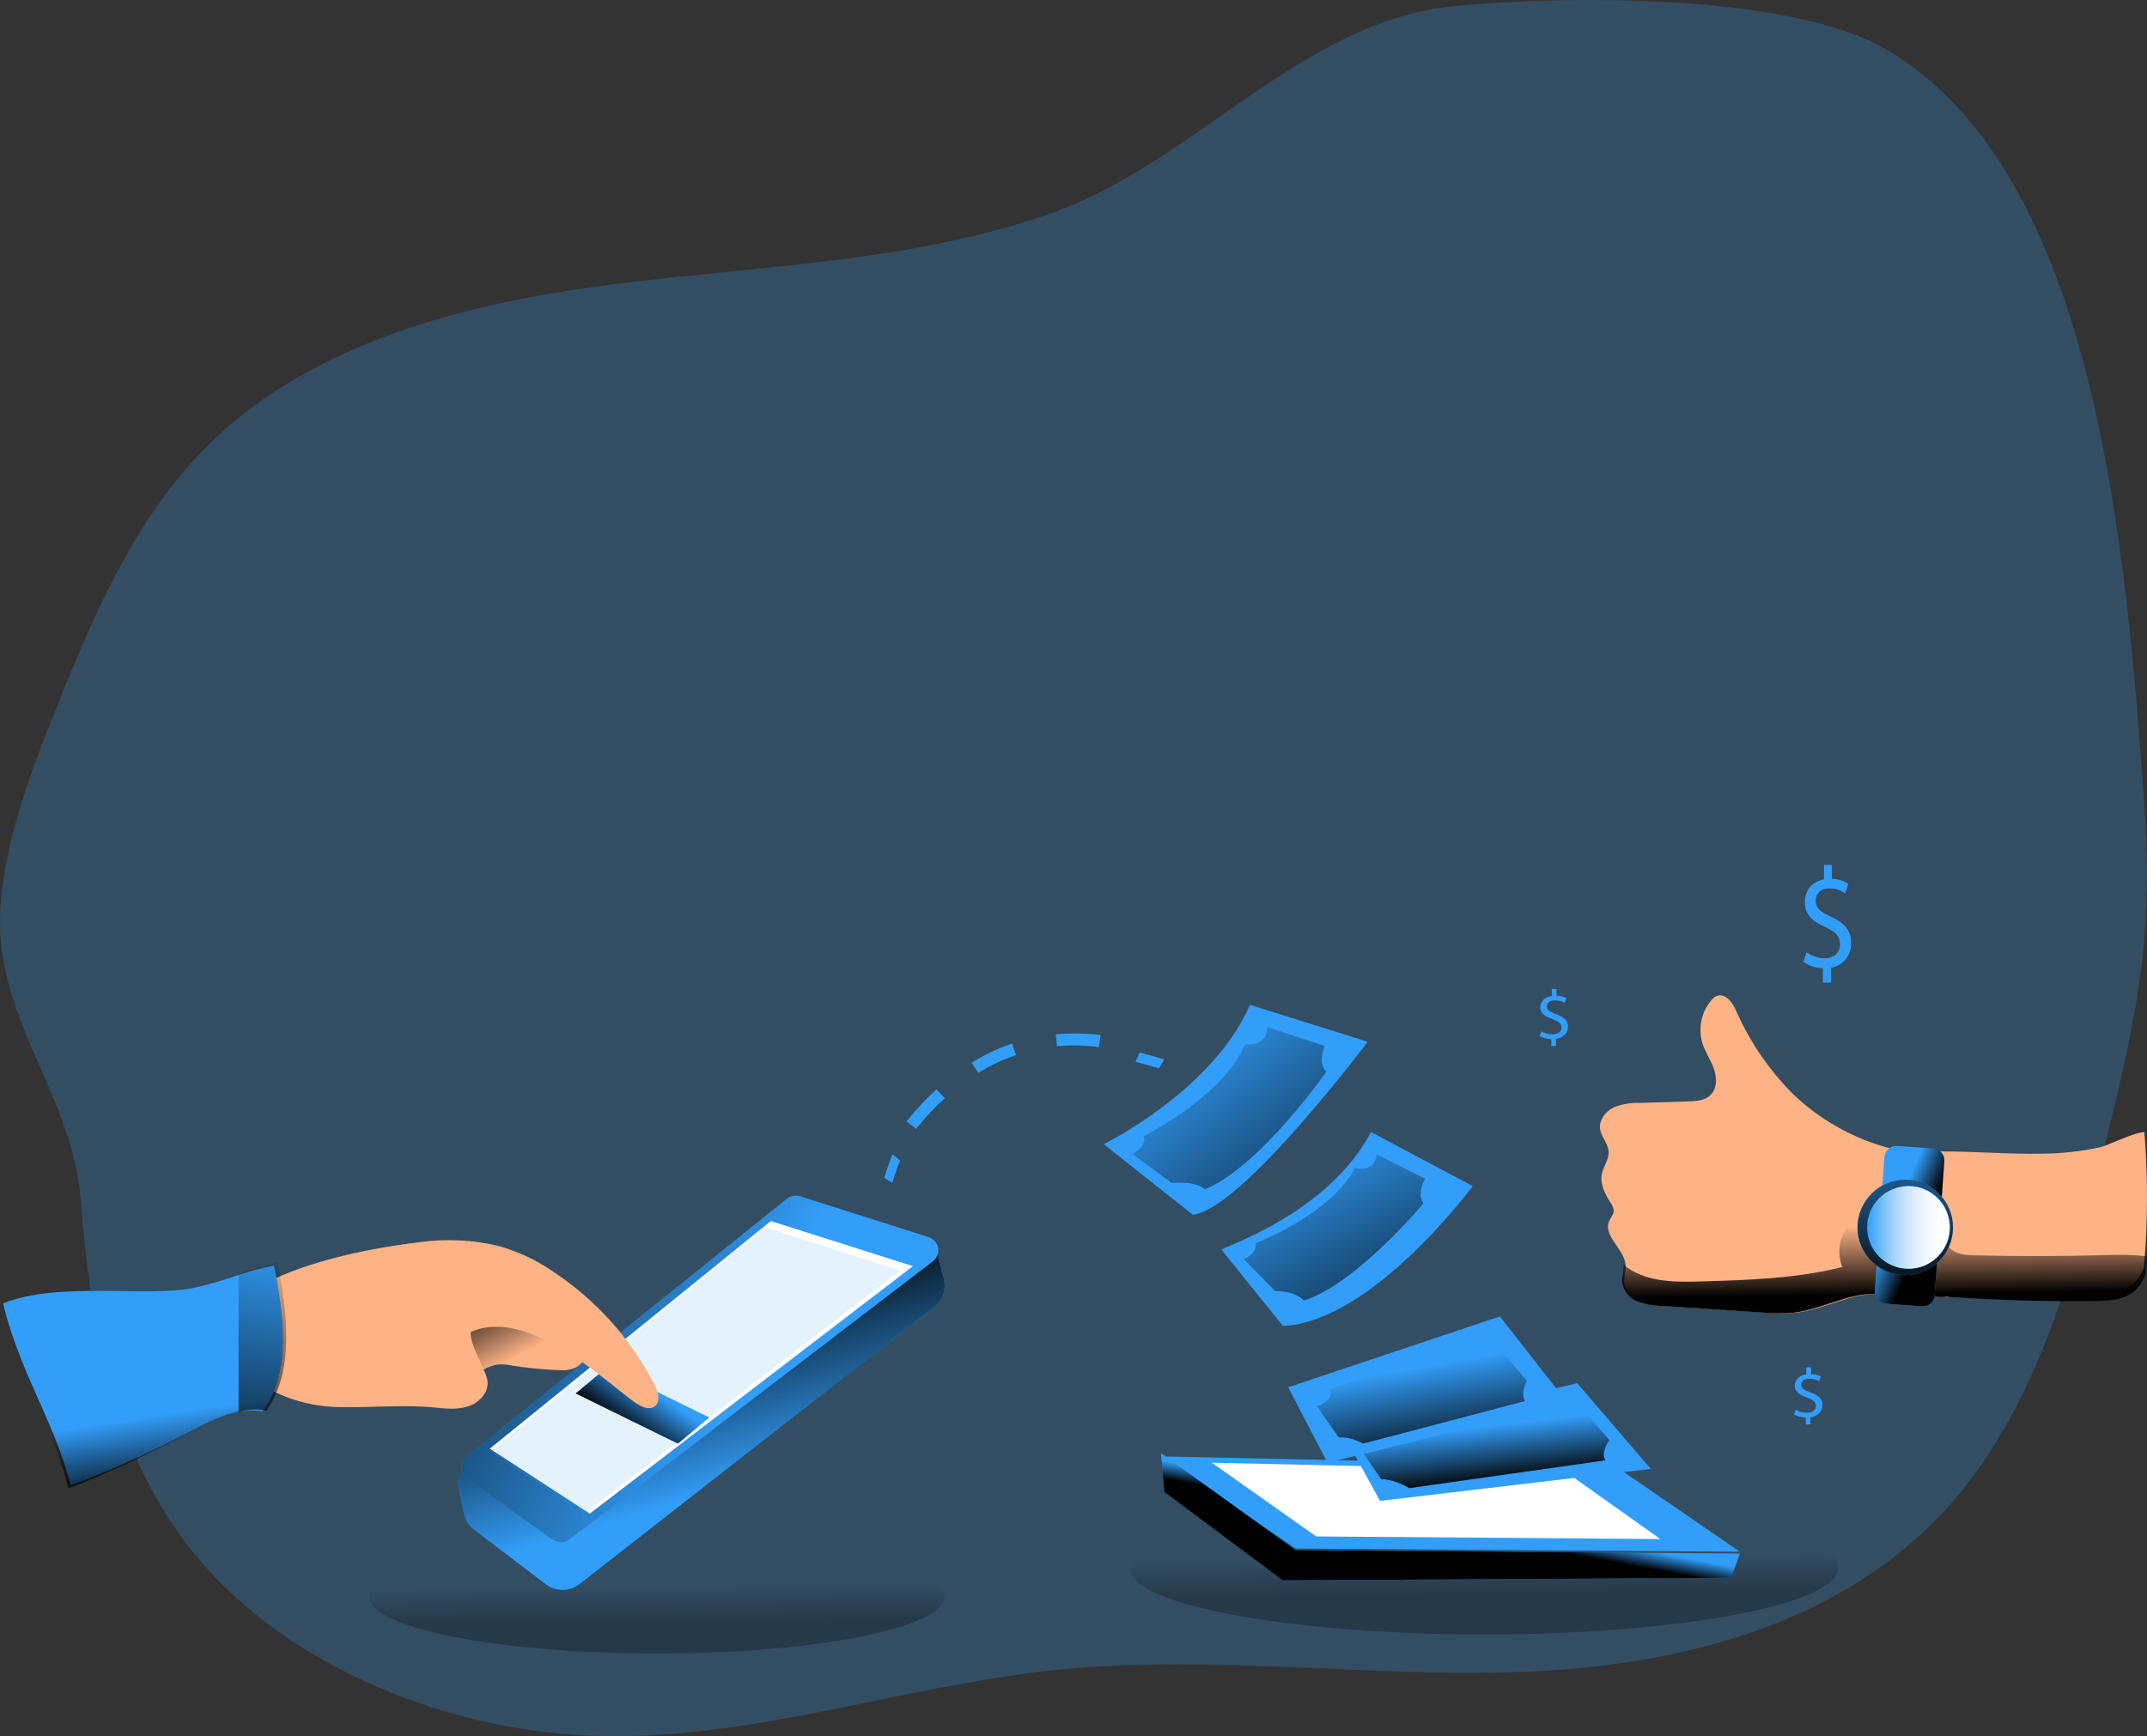 <?xml version="1.0" encoding="UTF-8"?>
<svg width="675px" height="546px" viewBox="0 0 675 546" version="1.1" xmlns="http://www.w3.org/2000/svg" xmlns:xlink="http://www.w3.org/1999/xlink">
    <rect x="0" y="0" width="675" height="546" fill="#333333" stroke="none"/>
    <!-- Generator: Sketch 55.2 (78181) - https://sketchapp.com -->
    <title>Graphic</title>
    <desc>Created with Sketch.</desc>
    <defs>
        <linearGradient x1="49.531%" y1="41.34%" x2="51.272%" y2="73.655%" id="linearGradient-1">
            <stop stop-color="#010101" stop-opacity="0" offset="0%"></stop>
            <stop stop-color="#010101" offset="95%"></stop>
        </linearGradient>
        <linearGradient x1="49.52%" y1="42.236%" x2="51.315%" y2="71.209%" id="linearGradient-2">
            <stop stop-color="#010101" stop-opacity="0" offset="0%"></stop>
            <stop stop-color="#010101" offset="95%"></stop>
        </linearGradient>
        <linearGradient x1="67.511%" y1="67.441%" x2="20%" y2="28.695%" id="linearGradient-3">
            <stop stop-color="#010101" stop-opacity="0" offset="0%"></stop>
            <stop stop-color="#010101" offset="95%"></stop>
        </linearGradient>
        <linearGradient x1="49.174%" y1="33.276%" x2="67.881%" y2="93.626%" id="linearGradient-4">
            <stop stop-color="#010101" stop-opacity="0" offset="0%"></stop>
            <stop stop-color="#010101" offset="95%"></stop>
        </linearGradient>
        <linearGradient x1="59.936%" y1="69.569%" x2="38.157%" y2="16.903%" id="linearGradient-5">
            <stop stop-color="#010101" stop-opacity="0" offset="0%"></stop>
            <stop stop-color="#010101" offset="95%"></stop>
        </linearGradient>
        <linearGradient x1="59.319%" y1="53.233%" x2="-45.38%" y2="16.597%" id="linearGradient-6">
            <stop stop-color="#010101" stop-opacity="0" offset="0%"></stop>
            <stop stop-color="#010101" offset="95%"></stop>
        </linearGradient>
        <linearGradient x1="64.474%" y1="37.986%" x2="24.515%" y2="71.126%" id="linearGradient-7">
            <stop stop-color="#010101" stop-opacity="0" offset="0%"></stop>
            <stop stop-color="#010101" offset="95%"></stop>
        </linearGradient>
        <linearGradient x1="50.786%" y1="48.559%" x2="43.52%" y2="57.136%" id="linearGradient-8">
            <stop stop-color="#010101" stop-opacity="0" offset="0%"></stop>
            <stop stop-color="#010101" offset="95%"></stop>
        </linearGradient>
        <linearGradient x1="49.563%" y1="41.63%" x2="51.712%" y2="89.39%" id="linearGradient-9">
            <stop stop-color="#010101" stop-opacity="0" offset="0%"></stop>
            <stop stop-color="#010101" offset="95%"></stop>
        </linearGradient>
        <linearGradient x1="49.225%" y1="38.281%" x2="70.609%" y2="104.028%" id="linearGradient-10">
            <stop stop-color="#010101" stop-opacity="0" offset="0%"></stop>
            <stop stop-color="#010101" offset="95%"></stop>
        </linearGradient>
        <linearGradient x1="12.748%" y1="8.791%" x2="152.135%" y2="151.433%" id="linearGradient-11">
            <stop stop-color="#010101" stop-opacity="0" offset="0%"></stop>
            <stop stop-color="#010101" offset="95%"></stop>
        </linearGradient>
        <linearGradient x1="16.157%" y1="-2.617%" x2="125.88%" y2="155.127%" id="linearGradient-12">
            <stop stop-color="#010101" stop-opacity="0" offset="0%"></stop>
            <stop stop-color="#010101" offset="95%"></stop>
        </linearGradient>
        <linearGradient x1="41.517%" y1="27.064%" x2="74.144%" y2="115.855%" id="linearGradient-13">
            <stop stop-color="#010101" stop-opacity="0" offset="0%"></stop>
            <stop stop-color="#010101" offset="95%"></stop>
        </linearGradient>
        <linearGradient x1="53.01%" y1="-18.493%" x2="41.189%" y2="188.735%" id="linearGradient-14">
            <stop stop-color="#010101" stop-opacity="0" offset="0%"></stop>
            <stop stop-color="#010101" offset="95%"></stop>
        </linearGradient>
        <linearGradient x1="31.372%" y1="34.134%" x2="66.318%" y2="63.905%" id="linearGradient-15">
            <stop stop-color="#010101" stop-opacity="0" offset="0%"></stop>
            <stop stop-color="#010101" offset="95%"></stop>
        </linearGradient>
        <linearGradient x1="50%" y1="-106.876%" x2="50%" y2="144.444%" id="linearGradient-16">
            <stop stop-color="#010101" stop-opacity="0" offset="0%"></stop>
            <stop stop-color="#010101" offset="95%"></stop>
        </linearGradient>
        <linearGradient x1="0.045%" y1="50%" x2="100%" y2="50%" id="linearGradient-17">
            <stop stop-color="#FFFFFF" stop-opacity="0" offset="0%"></stop>
            <stop stop-color="#FFFFFF" stop-opacity="0.23" offset="13%"></stop>
            <stop stop-color="#FFFFFF" stop-opacity="0.41" offset="23%"></stop>
            <stop stop-color="#FFFFFF" stop-opacity="0.59" offset="35%"></stop>
            <stop stop-color="#FFFFFF" stop-opacity="0.74" offset="48%"></stop>
            <stop stop-color="#FFFFFF" stop-opacity="0.85" offset="60%"></stop>
            <stop stop-color="#FFFFFF" stop-opacity="0.93" offset="72%"></stop>
            <stop stop-color="#FFFFFF" stop-opacity="0.98" offset="84%"></stop>
            <stop stop-color="#FFFFFF" offset="95%"></stop>
        </linearGradient>
    </defs>
    <g id="Hi-Fi-Design" stroke="none" stroke-width="1" fill="none" fill-rule="evenodd">
        <g id="Desktop-Alternative" transform="translate(-347, -146)" fill-rule="nonzero">
            <g id="Graphic" transform="translate(347, 146)">
                <path d="M674.602,289.029 C674.441,291.901 674.228,294.757 673.963,297.597 C671.923,318.798 666.867,339.614 661.703,360.249 C651.434,401.277 639.705,444.018 611.759,474.657 C578.081,511.51 526.737,524.072 478.157,525.797 C429.576,527.523 380.815,520.186 332.415,525.121 C283.376,530.141 235.435,547.711 186.215,545.865 C161.861,544.919 137.922,539.26 115.722,529.2 C93.58,519.172 72.982,504.692 58.092,484.757 C34.851,453.829 28.287,415.021 25.427,377.782 C25.137,374.131 24.605,370.503 23.834,366.922 C23.617,365.788 23.352,364.665 23.05,363.531 C18.597,346.215 9.608,331.24 4.262,314.684 C3.321,311.739 2.452,308.759 1.776,305.669 C0.106,298.21 -0.39,290.536 0.304,282.923 C2.307,261.987 9.958,242.04 17.801,222.455 C21.276,213.742 24.86,204.994 28.745,196.39 C38.133,175.647 49.379,155.845 65.669,139.771 C98.334,107.564 146.516,95.304 192.671,89.415 C238.826,83.526 286.477,82.513 330.304,67.127 C375.674,51.175 409.16,6.522 457.258,1.888 C492.408,-1.466 562.769,-2.162 592.984,15.528 C659.737,54.493 668.448,174.669 674.216,253.383 C675.111,265.244 675.24,277.151 674.602,289.029 Z" id="Path" fill="#339EF9" opacity="0.244"></path>
                <ellipse id="Oval" fill="url(#linearGradient-1)" opacity="0.26" cx="206.5" cy="502" rx="90.5" ry="18"></ellipse>
                <ellipse id="Oval" fill="url(#linearGradient-2)" opacity="0.26" cx="466.5" cy="493" rx="111.5" ry="21"></ellipse>
                <path d="M176.115,430.918 C170.882,430.712 165.666,430.195 160.489,429.37 C159.179,429.094 157.839,429.002 156.506,429.097 C154.853,429.413 153.255,429.985 151.764,430.794 C142.707,434.905 132.666,436.036 122.979,434.039 C121.129,433.655 119.125,433.023 118.141,431.351 C117.682,430.447 117.411,429.451 117.347,428.429 C116.966,425.204 116.899,421.946 117.146,418.707 C117.183,416.885 117.587,415.092 118.331,413.444 C119.317,411.762 120.745,410.413 122.445,409.555 C128.645,406.088 136.126,407.079 143.157,407.302 C151.455,407.611 160.051,406.868 168.053,409.246 C173.744,410.918 179.34,414.608 182.386,420.032 C186.038,426.398 183.299,431.215 176.115,430.918 Z" id="Path" fill="#FDB386"></path>
                <path d="M176.115,430.918 C170.882,430.712 165.666,430.195 160.489,429.37 C159.179,429.094 157.839,429.002 156.506,429.097 C154.853,429.413 153.255,429.985 151.764,430.794 C142.707,434.905 132.666,436.036 122.979,434.039 C121.129,433.655 119.125,433.023 118.141,431.351 C117.682,430.447 117.411,429.451 117.347,428.429 C116.966,425.204 116.899,421.946 117.146,418.707 C117.183,416.885 117.587,415.092 118.331,413.444 C119.317,411.762 120.745,410.413 122.445,409.555 C128.645,406.088 136.126,407.079 143.157,407.302 C151.455,407.611 160.051,406.868 168.053,409.246 C173.744,410.918 179.34,414.608 182.386,420.032 C186.038,426.398 183.299,431.215 176.115,430.918 Z" id="Path" fill="url(#linearGradient-3)"></path>
                <polygon id="Path" fill="#339EF9" points="365 458 407.32 486.977 547 488 507.842 461.069"></polygon>
                <polygon id="Path" fill="#FFFFFF" points="381 460 413.795 483.179 522 484 491.662 462.464"></polygon>
                <path d="M347,359.824 C347,359.824 381.358,342.928 392.987,316 L430,327.616 C430,327.616 390.356,380.416 375.015,382 L347,359.824 Z" id="Path" fill="#339EF9"></path>
                <path d="M384,392.97 C386.149,391.621 417.852,381.097 431.029,356 L463,373.001 C463,373.001 431.566,415.651 403.344,417 L384,392.97 Z" id="Path" fill="#339EF9"></path>
                <polygon id="Path" fill="#339EF9" points="495.878 435 519 461.948 433.868 472 423 452.239"></polygon>
                <path d="M432.543,449.796 L488.214,439 C488.214,439 490.805,441.421 496.155,441.421 L506,452.883 C506,452.883 503.072,456.828 504.735,459.249 L443.075,468 C443.075,468 438.339,465.095 434.23,465.204 L427,454.638 C427,454.638 433.543,453.924 432.543,449.796 Z" id="Path" fill="url(#linearGradient-4)"></path>
                <path d="M296.69,402.131 L294.405,393.338 C292.967,388.269 289.015,392.684 284.204,394.968 L148.837,459.22 C145.255,460.931 143.338,464.842 144.208,468.667 L145.949,476.271 C146.383,478.187 147.487,479.892 149.067,481.089 L171.632,498.247 C174.749,500.611 179.1,500.581 182.184,498.176 L293.753,410.984 C296.45,408.882 297.607,405.395 296.69,402.131 Z" id="Path" fill="#339EF9"></path>
                <path d="M296.69,402.131 L294.405,393.338 C292.967,388.269 289.015,392.684 284.204,394.968 L148.837,459.22 C145.255,460.931 143.338,464.842 144.208,468.667 L145.949,476.271 C146.383,478.187 147.487,479.892 149.067,481.089 L171.632,498.247 C174.749,500.611 179.1,500.581 182.184,498.176 L293.753,410.984 C296.45,408.882 297.607,405.395 296.69,402.131 Z" id="Path" fill="url(#linearGradient-5)"></path>
                <path d="M146.646,457.997 L247.35,376.991 C248.532,376.046 250.122,375.753 251.572,376.215 L291.905,389.032 C293.479,389.533 294.644,390.846 294.932,392.445 C295.22,394.045 294.584,395.669 293.279,396.669 L179.095,484.073 C177.518,485.277 175.319,485.311 173.705,484.156 L146.816,464.943 C145.704,464.135 145.035,462.868 145,461.511 C144.968,460.154 145.575,458.857 146.646,457.997 Z" id="Path" fill="#339EF9"></path>
                <path d="M146.646,457.997 L247.35,376.991 C248.532,376.046 250.122,375.753 251.572,376.215 L291.905,389.032 C293.479,389.533 294.644,390.846 294.932,392.445 C295.22,394.045 294.584,395.669 293.279,396.669 L179.095,484.073 C177.518,485.277 175.319,485.311 173.705,484.156 L146.816,464.943 C145.704,464.135 145.035,462.868 145,461.511 C144.968,460.154 145.575,458.857 146.646,457.997 Z" id="Path" fill="url(#linearGradient-6)"></path>
                <polygon id="Path" fill="#FFFFFF" points="287 398.189 284.231 400.315 185.434 476 155.822 456.771 154 455.577 242.351 384"></polygon>
                <polygon id="Path" fill="#339EF9" opacity="0.13" points="283 399.538 183.749 476 154 456.574 240.659 386"></polygon>
                <polygon id="Path" fill="#339EF9" points="213.142 454 181 438.207 190.858 430 223 445.781"></polygon>
                <polygon id="Path" fill="url(#linearGradient-7)" points="213.142 454 181 438.207 190.858 430 223 445.781"></polygon>
                <path d="M280.522,372 L278,370.405 C278.783,367.867 279.66,365.394 280.627,363 L283,365.036 C282.084,367.285 281.257,369.61 280.522,372 L280.522,372 Z" id="Path" fill="#339EF9"></path>
                <path d="M288.029,355 L285,352.671 C287.867,349.072 291.016,345.699 294.42,342.581 L297.042,345.345 C293.784,348.326 290.77,351.555 288.029,355 Z M307.558,337.392 L305.514,334.193 C309.49,331.717 313.741,329.693 318.184,328.159 L319.416,331.78 C315.262,333.212 311.285,335.095 307.558,337.392 Z M345.507,329.269 C341.131,328.704 336.704,328.619 332.308,329.016 L331.938,325.263 C336.621,324.842 341.336,324.927 346,325.516 L345.507,329.269 Z" id="Shape" fill="#339EF9"></path>
                <path d="M364.38,336 C361.924,335.22 359.443,334.519 357,333.924 L358.286,331 C360.857,331.624 363.429,332.355 366,333.173 L364.38,336 Z" id="Path" fill="#339EF9"></path>
                <polygon id="Path" fill="#339EF9" points="366.058 469.192 365 457 407.32 487.486 547 488.562 544.259 496.193 403.268 497"></polygon>
                <polygon id="Path" fill="url(#linearGradient-8)" points="366.058 469.192 365 457 407.32 487.486 547 488.562 544.259 496.193 403.268 497"></polygon>
                <path d="M617.318,379.94 C617.161,384.67 616.894,389.388 616.591,394.118 C616.446,396.819 616.252,399.484 616.021,402.185 C615.876,404.178 615.5,406.507 613.755,407.443 C613.514,407.574 613.258,407.675 612.992,407.743 C612.144,407.894 611.28,407.931 610.423,407.852 L598.559,407.071 C594.694,406.693 590.802,406.693 586.937,407.071 C579.278,408.044 572.238,411.945 564.591,412.81 C561.21,413.086 557.812,413.062 554.436,412.738 L523.328,410.709 C520.664,410.679 518.026,410.183 515.536,409.244 C512.99,408.302 511.143,406.088 510.688,403.434 C510.494,401.585 511.209,399.748 511.064,397.875 C511.081,397.8 511.081,397.722 511.064,397.647 C510.531,392.653 503.902,388.608 505.914,383.986 C506.362,382.905 507.307,381.969 507.343,380.804 C507.284,379.856 506.928,378.95 506.326,378.211 C504.58,375.438 502.92,372.209 503.635,368.98 C504.168,366.687 505.829,364.622 505.756,362.305 C505.647,359.64 503.332,357.503 503.029,354.874 C502.726,352.245 504.811,349.436 507.38,348.223 C510.033,347.197 512.872,346.727 515.717,346.843 L530.647,346.386 C533.071,346.314 535.834,346.17 537.652,344.478 C539.845,342.449 539.809,338.955 538.863,336.182 C537.918,333.409 536.137,330.924 535.228,328.115 C533.837,323.488 534.829,318.48 537.882,314.717 C538.379,314.049 539.043,313.519 539.809,313.181 C542.499,312.208 544.741,315.354 545.868,317.983 C550.139,327.632 556.146,336.431 563.597,343.949 C573.021,353.013 584.838,359.255 597.686,361.957 C601.431,362.773 606.884,362.257 611.21,362.857 C612.47,362.991 613.699,363.332 614.846,363.866 C619.814,366.278 617.463,375.618 617.318,379.94 Z" id="Path" fill="#FDB386"></path>
                <path d="M674.613,390.459 C674.613,391.414 674.491,392.358 674.418,393.302 C674.309,395.119 674.151,396.948 673.969,398.73 C673.334,400.495 672.31,402.108 670.967,403.46 C667.539,406.663 662.459,406.955 657.853,406.955 C643.115,407.141 628.377,406.753 613.639,405.79 C612.874,405.79 612.12,405.673 611.391,405.603 C609.377,405.465 607.433,404.84 605.74,403.786 C602.203,401.34 601.255,396.61 600.611,392.346 C599.311,384.122 598.022,375.594 600.076,367.51 C600.247,366.663 600.541,365.843 600.951,365.075 C601.303,364.302 601.85,363.625 602.543,363.106 C603.842,362.382 605.334,362.041 606.834,362.128 C607.782,362.128 608.742,362.128 609.69,362.128 C620.47,362.011 631.262,363.036 642.054,362.815 C648.113,362.761 654.149,362.101 660.065,360.846 C662.946,360.229 670.201,356.291 674.187,356 C675.103,367.466 675.245,378.976 674.613,390.459 Z" id="Path" fill="#FDB386"></path>
                <path d="M675,395.077 C674.891,396.949 674.734,398.833 674.552,400.668 C673.92,402.486 672.9,404.147 671.562,405.539 C668.149,408.839 663.089,409.138 658.501,409.138 C643.822,409.33 629.142,408.93 614.463,407.939 C613.7,407.939 612.95,407.819 612.224,407.747 C611.377,407.897 610.514,407.934 609.657,407.855 L597.807,407.075 C593.946,406.697 590.058,406.697 586.198,407.075 C578.548,408.047 571.515,411.946 563.876,412.81 C560.5,413.086 557.105,413.061 553.732,412.738 L522.659,410.71 C519.998,410.68 517.363,410.185 514.876,409.246 C512.333,408.305 510.488,406.092 510.034,403.44 C509.84,401.592 510.554,399.756 510.409,397.885 C510.426,397.81 510.426,397.732 510.409,397.657 C516.837,403.212 526.254,403.248 534.849,402.984 C549.762,402.54 564.784,402.084 579.238,398.449 C577.384,394.005 578.203,388.906 581.356,385.251 C582.712,383.716 584.455,382.552 585.932,381.136 C589.067,378.053 590.846,373.938 593.727,370.554 C595.734,368.062 598.636,366.437 601.825,366.019 C603.031,365.93 604.24,366.149 605.336,366.655 C609.887,368.827 610.335,374.982 610.069,379.972 C609.803,384.963 609.96,390.998 614.342,393.506 C614.809,393.772 615.304,393.985 615.819,394.142 C617.472,394.583 619.179,394.797 620.891,394.777 C634.63,395.125 648.369,395.077 662.132,394.705 C666.425,394.492 670.727,394.617 675,395.077 L675,395.077 Z" id="Path" fill="url(#linearGradient-9)"></path>
                <path d="M132.121,390.619 C140.282,389.501 148.586,389.9 156.594,391.795 C162.569,393.447 168.222,396.054 173.323,399.51 C187.231,408.59 198.459,421.062 205.888,435.687 C206.986,437.875 207.782,440.98 205.719,442.356 C203.946,443.532 201.594,442.356 199.833,441.18 C192.15,436.052 166.436,410.601 148.03,418.892 C147.524,422.75 152.638,430.383 153.253,434.182 C153.795,437.628 150.961,440.886 147.62,442.12 C144.279,443.355 140.588,443.038 137.042,442.673 C126.863,441.638 116.719,442.744 106.479,442.509 C82.574,441.979 67.702,425.196 69.089,416.446 C70.356,409.213 89.135,395.806 132.121,390.619 Z" id="Path" fill="#FDB386"></path>
                <polygon id="Path" fill="#339EF9" points="405 436.272 471.54 414 493 441.374 417.352 460"></polygon>
                <path d="M87.965,431.475 C87.035,435.968 85.161,440.217 82.463,443.948 C79.37,443.325 76.169,443.452 73.137,444.318 C68.576,445.509 64.088,447.892 59.865,450.095 C49.655,455.528 39.155,460.411 28.412,464.725 C26.421,465.547 24.346,466.333 22.234,467 C19.556,456.576 15.14,447.034 10.917,437.468 C8.12,431.366 5.639,425.128 3.485,418.776 C2.544,415.869 1.676,412.927 1,409.877 C18.265,402.872 46.268,408.055 60.927,405.029 C65.059,404.103 69.135,402.95 73.137,401.574 C77.393,400.068 81.757,398.873 86.191,398 C88.302,408.948 90.269,420.897 87.965,431.475 Z" id="Path" fill="#339EF9"></path>
                <path d="M88,431 C87.059,435.679 85.16,440.104 82.428,443.991 C74.521,442.204 66.688,446.473 59.576,450.393 C49.235,456.051 38.601,461.137 27.719,465.63 C25.703,466.486 23.601,467.305 21.462,468 C18.749,457.143 14.277,447.205 10,437.241 C16.769,439.648 23.946,440.652 31.104,440.194 C41.418,439.723 51.499,437.167 61.654,435.231 C70.391,433.482 79.214,432.241 88,431 Z" id="Path" fill="url(#linearGradient-10)"></path>
                <path d="M398.387,323 L416.472,328.924 C416.472,328.924 414.072,334.462 417,337.038 C417,337.038 396.275,366.788 378.849,374 C378.849,374 376.341,371.295 368.421,372.068 L356,362.924 C356,362.924 360.632,360.735 359.6,357.258 C359.6,357.258 384.55,344.894 391.414,328.409 C391.39,328.409 398.387,329.439 398.387,323 Z" id="Path" fill="url(#linearGradient-11)"></path>
                <path d="M432.806,363 L448,370.683 C448,370.683 445.289,375.697 447.558,378.417 C447.558,378.417 425.986,404.187 409.849,409 C409.849,409 407.938,406.155 400.89,405.979 L391,395.952 C391,395.952 395.312,394.41 394.775,390.938 C394.775,390.938 418.102,382.165 425.998,367.312 C426.046,367.312 432.078,369.092 432.806,363 Z" id="Path" fill="url(#linearGradient-12)"></path>
                <path d="M418.206,436.83 L463.963,422 C465.935,423.463 468.401,424.046 470.798,423.618 L480,434.133 C480,434.133 477.897,438.447 479.474,440.604 L428.555,454 C428.555,454 424.349,451.549 420.919,452.113 L414,442.222 C414,442.222 419.389,440.837 418.206,436.83 Z" id="Path" fill="url(#linearGradient-13)"></path>
                <path d="M89.021,430.969 C88.142,435.527 86.37,439.839 83.819,443.625 C80.894,442.993 77.868,443.121 75,444 L75,400.627 C79.025,399.098 83.151,397.886 87.344,397 C89.34,408.109 91.2,420.234 89.021,430.969 Z" id="Path" fill="url(#linearGradient-14)"></path>
                <path d="M594.634,360.716 L606.062,360.715 C608.117,360.715 609.782,362.38 609.783,364.435 C609.783,364.435 609.783,364.435 609.782,364.435 L609.781,406.742 C609.781,408.796 608.115,410.461 606.061,410.462 L594.633,410.462 C592.578,410.462 590.913,408.797 590.913,406.742 C590.913,406.742 590.913,406.742 590.913,406.742 L590.914,364.436 C590.914,362.381 592.58,360.716 594.634,360.716 Z" id="Rectangle" fill="#339EF9" transform="translate(600.348, 385.589) rotate(4.12) translate(-600.348, -385.589) "></path>
                <path d="M594.634,360.716 L606.062,360.715 C608.117,360.715 609.782,362.38 609.783,364.435 C609.783,364.435 609.783,364.435 609.782,364.435 L609.781,406.742 C609.781,408.796 608.115,410.461 606.061,410.462 L594.633,410.462 C592.578,410.462 590.913,408.797 590.913,406.742 C590.913,406.742 590.913,406.742 590.913,406.742 L590.914,364.436 C590.914,362.381 592.58,360.716 594.634,360.716 Z" id="Rectangle" fill="url(#linearGradient-15)" transform="translate(600.348, 385.589) rotate(4.12) translate(-600.348, -385.589) "></path>
                <circle id="Oval" fill="#339EF9" cx="599" cy="386" r="15"></circle>
                <circle id="Oval" fill="url(#linearGradient-16)" cx="599" cy="386" r="15"></circle>
                <circle id="Oval" fill="#339EF9" cx="600" cy="386" r="13"></circle>
                <circle id="Oval" fill="url(#linearGradient-17)" cx="600" cy="386" r="13"></circle>
                <path d="M573.109,309 L573.109,304.441 C570.949,304.44 568.833,303.755 567,302.465 L567.953,299.45 C569.683,300.708 571.697,301.377 573.755,301.378 C576.591,301.378 578.507,299.537 578.507,296.967 C578.507,294.398 576.942,292.952 573.996,291.606 C569.912,289.802 567.427,287.727 567.427,283.81 C567.427,279.894 569.781,277.226 573.449,276.546 L573.449,272 L575.934,272 L575.934,276.373 C577.755,276.386 579.542,276.926 581.124,277.942 L580.128,280.92 C578.605,279.897 576.863,279.367 575.091,279.388 C572.015,279.388 570.854,281.463 570.854,283.267 C570.854,285.614 572.332,286.775 575.814,288.406 C579.92,290.296 582,292.643 582,296.646 C582,300.216 579.81,303.54 575.693,304.306 L575.693,309 L573.109,309 Z" id="Path" fill="#339EF9"></path>
                <path d="M487.709,329 L487.709,326.765 C486.398,326.764 485.113,326.431 484,325.804 L484.581,324.341 C485.619,324.95 486.829,325.276 488.067,325.279 C489.786,325.279 490.948,324.385 490.948,323.145 C490.948,321.905 489.996,321.19 488.203,320.542 C485.731,319.659 484.223,318.654 484.223,316.754 C484.254,314.907 485.832,313.384 487.87,313.235 L487.87,311 L489.365,311 L489.365,313.123 C490.472,313.134 491.556,313.399 492.518,313.894 L491.912,315.335 C490.991,314.833 489.934,314.574 488.859,314.587 C487.004,314.587 486.299,315.592 486.299,316.475 C486.299,317.592 487.19,318.173 489.291,318.966 C491.764,319.883 493,321.022 493,322.966 C492.958,324.902 491.313,326.5 489.18,326.676 L489.18,328.911 L487.709,329 Z" id="Path" fill="#339EF9"></path>
                <path d="M567.704,448 L567.704,445.767 C566.395,445.763 565.112,445.431 564,444.806 L564.58,443.344 C565.617,443.952 566.826,444.277 568.062,444.282 C569.778,444.282 570.938,443.388 570.938,442.138 C570.938,440.887 569.988,440.195 568.21,439.536 C565.741,438.665 564.222,437.66 564.222,435.762 C564.247,433.912 565.825,432.383 567.864,432.233 L567.864,430 L569.37,430 L569.37,432.122 C570.47,432.131 571.549,432.392 572.506,432.881 L571.901,434.321 C570.981,433.831 569.932,433.577 568.864,433.584 C567,433.584 566.296,434.589 566.296,435.46 C566.296,436.577 567.185,437.169 569.296,437.95 C571.765,438.866 573,440.005 573,441.948 C572.965,443.887 571.32,445.49 569.185,445.666 L569.185,447.9 L567.704,448 Z" id="Path" fill="#339EF9"></path>
            </g>
        </g>
    </g>
</svg>
